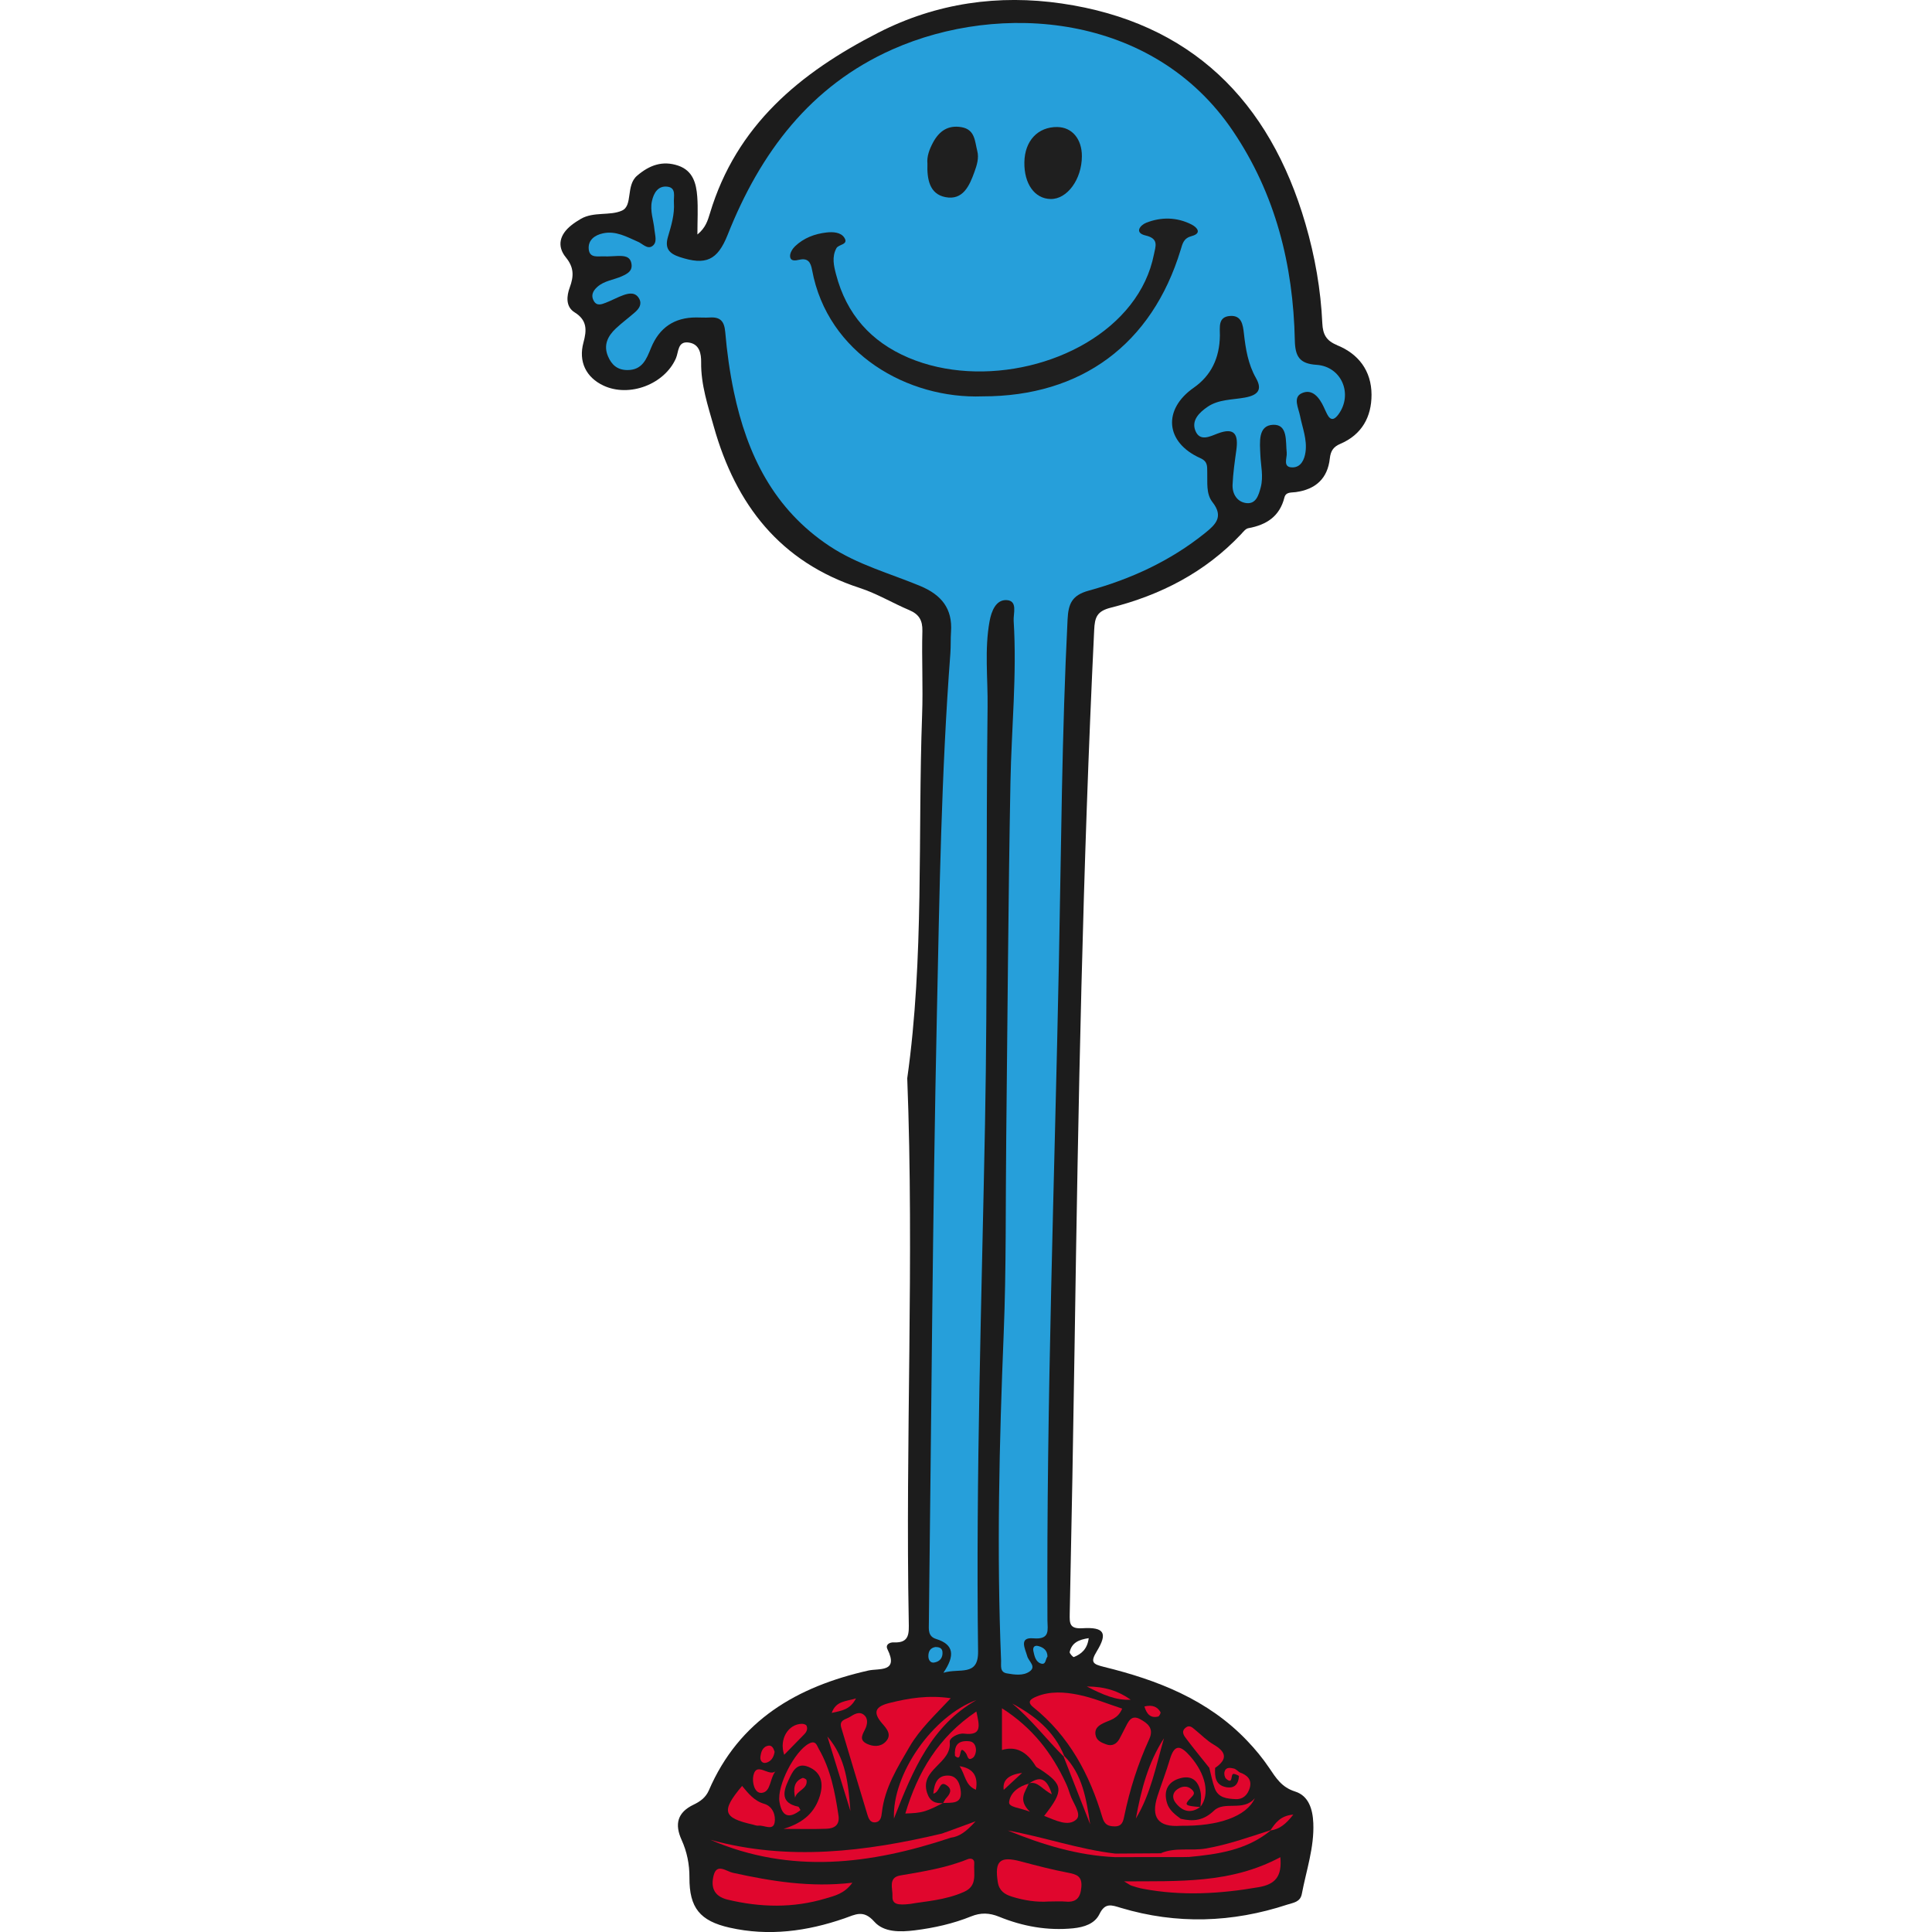 <?xml version="1.0" encoding="UTF-8"?>
<svg id="Layer_1" data-name="Layer 1" xmlns="http://www.w3.org/2000/svg" viewBox="0 0 512 512">
  <defs>
    <style>
      .cls-1 {
        fill: #1c1c1c;
      }

      .cls-2 {
        fill: #269fda;
      }

      .cls-3 {
        fill: #e0062d;
      }

      .cls-4 {
        fill: #1f1f1f;
      }
    </style>
  </defs>
  <g id="UklqoY">
    <g>
      <path class="cls-1" d="M354.32,91.45c-2.91-1.17-3.75-2.92-3.89-5.74-.41-8.96-1.95-17.75-4.46-26.36-9.52-32.77-30.49-53.47-64.64-58.43-16.59-2.41-33.04-.2-48.57,7.74-20.81,10.64-37.61,24.56-44.62,47.87-.58,1.9-1.14,3.85-3.32,5.61,0-3.69.19-6.86-.04-10.01-.26-3.51-1.13-6.89-5.04-8.23-4.16-1.41-7.63-.14-10.9,2.66-3.05,2.59-1.06,7.93-4.01,9.25-3.16,1.44-7.46.21-10.9,2.19-.89.52-1.76,1.08-2.56,1.73-3.01,2.41-3.88,5.46-1.4,8.5,2.15,2.63,2.13,4.94,1.02,7.95-.8,2.16-1.18,5.07,1.29,6.6,3.37,2.09,3.23,4.73,2.34,8-1.37,5.05.69,9.24,5.31,11.41,6.86,3.2,16.18-.34,19.2-7.24.75-1.72.41-4.65,3.48-4.16,2.77.43,3.23,2.97,3.2,5.2-.08,5.97,1.79,11.52,3.37,17.12,5.81,20.62,17.56,35.84,38.67,42.71,4.54,1.48,8.72,4.01,13.14,5.88,2.55,1.08,3.52,2.69,3.45,5.53-.2,7.4.2,14.81-.07,22.21-1.17,32.11.57,64.34-3.94,96.31,1.87,48.01-.51,96.03.4,144.06.05,2.96.26,5.64-3.91,5.44-1.2-.06-2.33.61-1.74,1.8,3.07,6.24-2.24,5.02-5.07,5.66-18.88,4.27-34.24,13.15-42.27,31.79-.82,1.88-2.31,2.93-4.04,3.76-4.27,2.04-5.07,5.15-3.17,9.33,1.43,3.15,2.1,6.47,2.08,10-.04,8,2.79,11.49,10.65,13.26,10.37,2.34,20.53.97,30.42-2.46,2.95-1.03,5.03-2.38,7.91.86,2.53,2.87,6.86,2.79,10.72,2.31,5.13-.64,10.17-1.76,14.96-3.7,2.55-1.03,4.83-.95,7.39.09,6.28,2.56,12.82,3.75,19.66,3.07,2.88-.3,5.69-1.19,6.95-3.77,1.5-3.1,3.21-2.39,5.69-1.64,14.77,4.42,29.49,3.94,44.1-.87,1.55-.51,3.43-.64,3.84-2.84,1.18-6.22,3.31-12.3,3.04-18.75-.15-3.62-1.19-7.24-4.83-8.38-3.55-1.11-5.07-3.6-6.88-6.29-1.72-2.55-3.71-4.96-5.84-7.18-10.36-10.88-23.74-16.07-37.91-19.55-2.94-.73-3.72-1.18-1.92-4.14,2.96-4.85,1.96-6.46-3.78-6.11-3.47.22-3.44-1.29-3.39-3.88.5-23.91.94-47.84,1.3-71.76.95-62.99,2.13-125.97,5.18-188.9.15-3.35.73-4.99,4.38-5.91,13.22-3.33,25.03-9.39,34.53-19.46.58-.62,1.22-1.48,1.94-1.61,4.79-.87,8.3-3.11,9.56-8.12.38-1.54,1.84-1.28,2.99-1.44,5.26-.72,8.47-3.57,9.05-8.95.21-1.91.92-3.06,2.75-3.83,5.72-2.43,8.32-7.15,8.3-13.07-.03-6.27-3.43-10.8-9.17-13.1ZM288.52,434.13c-.37,2.91-1.93,4.19-3.94,5.01-.18.07-1.18-.97-1.1-1.34.56-2.44,2.35-3.27,5.03-3.67Z"/>
      <path class="cls-2" d="M250.04,443.26c3.06-4.5,2.79-7.45-1.94-8.91-2.22-.68-1.96-2.54-1.94-4.25.66-53.87.98-107.74,2.13-161.59.68-31.8,1.16-63.63,3.57-95.38.14-1.88.04-3.79.17-5.67.44-6.2-2.57-9.84-8.17-12.17-8.06-3.35-16.57-5.63-24-10.55-14.78-9.79-21.88-24.24-25.38-40.92-1.09-5.2-1.83-10.5-2.28-15.79-.25-2.88-1.27-4.06-4.07-3.89-1.2.07-2.41,0-3.61-.01q-8.71-.02-12.01,8.12c-1.18,2.89-2.28,5.85-6.28,5.82-2.64-.02-4.14-1.4-5.09-3.61-1.28-2.97-.1-5.37,2.03-7.38,1.62-1.53,3.43-2.85,5.11-4.33,1.08-.95,1.91-2.14,1.1-3.61-.96-1.73-2.61-1.47-4.09-.96-1.62.56-3.13,1.43-4.73,2.04-1.1.42-2.39.96-3.2-.47-.81-1.42-.25-2.64.88-3.67,1.86-1.7,4.38-1.89,6.56-2.87,1.52-.69,2.87-1.41,2.54-3.33-.35-2.04-2-2.07-3.6-2.05-1.2.02-2.41.17-3.61.11-1.6-.09-3.86.58-4.11-1.88-.24-2.44,1.59-3.75,3.75-4.22,3.43-.76,6.34.94,9.34,2.25,1.19.52,2.43,2.01,3.71,1.16,1.47-.98.75-2.85.62-4.31-.22-2.55-1.25-5.05-.67-7.66.48-2.19,1.65-4.11,4.1-3.81,2.42.3,1.61,2.63,1.72,4.21.22,3.15-.71,6.15-1.58,9.1-.91,3.08.38,4.43,3.11,5.33,6.91,2.28,10.01.91,12.72-5.9,8.61-21.7,21.89-39.47,43.74-49.15,28.39-12.58,68.94-9.7,90.11,21.59,11.34,16.75,16.03,35.57,16.45,55.55.09,4.28,1.26,6.19,5.74,6.48,6.64.43,9.74,7.75,5.83,13.12-1.03,1.42-2.06,1.85-3.02-.06-.31-.61-.59-1.24-.88-1.87-1.17-2.52-3.04-4.95-5.84-3.66-2.4,1.1-.86,3.89-.45,5.99.63,3.18,1.92,6.27,1.45,9.62-.29,2.06-1.25,3.97-3.33,4.04-2.87.09-1.5-2.5-1.65-3.89-.32-3.03.33-7.52-3.57-7.4-4.13.13-3.54,4.73-3.42,7.88.11,2.91.87,5.8.1,8.71-.54,2.02-1.22,4.43-3.75,4.17-2.45-.26-3.81-2.38-3.71-4.86.13-3.08.58-6.14,1-9.2.55-4.02-.34-6.14-4.96-4.38-1.99.76-4.68,2.19-5.87-.69-1.16-2.79,1.01-4.88,3.19-6.38,2.95-2.02,6.57-1.85,9.9-2.46,3.39-.62,4.74-2.01,2.94-5.18-2.1-3.7-2.74-7.74-3.2-11.85-.26-2.33-.63-4.81-3.65-4.6-3.27.22-2.69,3.03-2.71,5.18q-.11,9.07-6.92,13.83c-8.28,5.78-7.56,14.5,1.72,18.66,2.04.91,1.8,2.18,1.85,3.65.09,2.75-.37,5.78,1.38,8.01,3.06,3.91.82,5.96-2.06,8.28-9.14,7.33-19.58,12.13-30.75,15.19-4.45,1.22-5.37,3.5-5.58,7.58-1.53,30.26-1.69,60.54-2.3,90.83-1.16,58.16-3.32,116.3-3.04,174.48.01,2.43.84,5.15-3.75,4.75-3.91-.34-2.14,2.79-1.59,4.77.38,1.35,2.47,2.71.61,4.02-1.71,1.2-4,.85-6.03.5-1.92-.34-1.47-2.06-1.52-3.35-1.18-28.91-.48-57.8.69-86.7.7-17.19.48-34.42.67-51.63.35-31.5.53-62.99,1.12-94.49.27-14.26,1.74-28.51.85-42.79-.12-1.92,1.17-5.34-1.92-5.47-2.8-.11-3.98,2.97-4.46,5.59-1.37,7.51-.44,15.11-.53,22.65-.44,36.83.02,73.68-.68,110.51-.89,46.63-2.44,93.25-1.84,139.9.08,6.73-4.95,4.31-9.14,5.61Z"/>
      <path class="cls-3" d="M297.39,452.81c-1.16,2.74-3.21,2.98-4.87,3.79-1.29.64-2.45,1.36-2.21,3.06.23,1.64,1.6,2.16,2.86,2.62,1.49.55,2.69-.05,3.47-1.42.51-.89.93-1.83,1.42-2.74.88-1.64,1.59-3.88,4.09-2.52,1.95,1.06,3.74,2.4,2.41,5.29-3.01,6.56-5.18,13.42-6.64,20.49-.28,1.35-.59,2.65-2.52,2.63-1.78-.02-2.69-.49-3.26-2.39-3.39-11.4-8.82-21.56-18.29-29.17-1.83-1.47-.69-2.21.8-2.83,3.67-1.52,7.51-1.22,11.17-.48,3.81.77,7.46,2.32,11.56,3.66Z"/>
      <path class="cls-3" d="M251.96,450.05c-4.16,4.45-8.18,8.15-10.93,12.87-3.19,5.48-6.58,10.87-7.32,17.38-.14,1.22-.32,2.54-1.85,2.65-1.26.09-1.71-1.1-1.99-2.04-2.34-7.68-4.62-15.38-6.93-23.07-.62-2.05,1.19-2.15,2.24-2.81,1.15-.72,2.5-1.6,3.78-.56.99.8.98,2.11.51,3.33-.58,1.49-2.17,3.17.28,4.33,1.59.75,3.46.88,4.85-.45,1.94-1.87.37-3.58-.79-4.91-2.72-3.12-1.68-4.57,1.9-5.46,5.11-1.27,10.22-2.14,16.25-1.26Z"/>
      <path class="cls-3" d="M225.89,498.94c-2.1,2.92-4.7,3.46-7.1,4.18-8.6,2.57-17.22,2.39-25.94.31-3.93-.94-4.48-3.63-3.7-6.53.86-3.17,3.36-.97,5.03-.6,10.26,2.25,20.56,3.95,31.72,2.64Z"/>
      <path class="cls-3" d="M277.92,503.92c-3.1.23-6.49-.26-9.79-1.3-1.89-.59-3.34-1.56-3.7-3.8-.9-5.68.55-7,6.07-5.53,4.14,1.1,8.3,2.19,12.51,2.99,2.33.44,3.81.94,3.56,3.83-.24,2.79-1.31,4.09-4.16,3.83-1.37-.12-2.75-.02-4.49-.02Z"/>
      <path class="cls-3" d="M241.11,504.57c-3.19.37-4.71.1-4.6-2.05.11-2.01-1.22-4.94,2.05-5.5,6.06-1.04,12.11-1.98,17.85-4.3.96-.39,1.86-.02,1.78,1.04-.21,2.72.93,5.94-2.62,7.56-5.07,2.3-10.57,2.55-14.46,3.26Z"/>
      <path class="cls-3" d="M251.91,487.03c-21.18,7.06-42.39,9.71-63.64.54,20.62,5.67,41.04,3.16,61.42-1.67,1.03-.19,2.33-.93,2.22,1.13Z"/>
      <path class="cls-3" d="M207.65,484.68c5.52-1.7,8.32-4.53,9.62-8.74,1.02-3.31.44-6.29-3.05-7.71-3.15-1.28-4.25,1.4-5.25,3.52-1.45,3.07-2.11,6.06,2.55,7.03.22.05.35.5.62.91-3.14,2.48-4.94,1.6-5.57-2.15-.73-4.33,4.07-13.54,7.83-15.48,1.79-.93,2.03.45,2.58,1.41,3.16,5.45,4.3,11.5,5.22,17.62.39,2.6-1.1,3.47-3.21,3.55-3.38.13-6.76.04-11.33.04Z"/>
      <path class="cls-3" d="M276.71,481.23c5.29-6.75,5.11-8.27-1.03-12.32-.42-.28-.98-.49-1.22-.88q-3.59-5.91-8.93-4.26v-11.06c8.13,5.18,13.27,11.94,16.98,19.95.43.93.76,1.91,1.08,2.89.73,2.25,3.15,5.22,1.67,6.61-2.15,2.02-5.42.28-8.55-.93Z"/>
      <path class="cls-3" d="M339.3,492.18c.5,5.15-1.4,7.19-5.73,7.94-10.25,1.78-20.46,2.37-30.72.42-1-.19-1.99-.49-2.96-.81-.44-.14-.82-.46-2-1.15,14.48-.09,28.27.65,41.42-6.41Z"/>
      <path class="cls-3" d="M318.14,478.87c.04-1.19.25-2.42.08-3.58-.44-2.94-2.03-4.88-5.21-4.1-3.37.82-4.77,3.22-3.74,6.63.56,1.87,2.12,3.06,3.65,4.19.63.61.64,1.22.01,1.84q-8.95.68-6.18-7.87c1.06-3.26,2.31-6.47,3.29-9.76,1.25-4.21,2.9-3.61,5.34-.84,4.14,4.71,5.36,10.13,2.74,13.46,0,0,.02.04.02.04Z"/>
      <path class="cls-3" d="M249.93,477.81c-4.79,2.42-5.54,2.64-10.01,2.79,3.32-11.03,8.74-20.23,18.83-27.04.76,3.68,1.67,6.47-3.3,5.87-1.49-.18-3.87,1.1-3.76,2.19.6,5.76-8.02,7.2-6.01,13.48.73,2.28,2.16,2.9,4.26,2.74v-.02Z"/>
      <path class="cls-3" d="M196.66,473.29c1.64,1.96,3.19,3.97,5.86,4.74,2.37.69,3.08,3.21,2.77,4.93-.41,2.33-2.82.66-4.33.86-.48.06-1-.19-1.5-.3-7.91-1.78-8.41-3.56-2.8-10.23Z"/>
      <path class="cls-3" d="M258.78,450.53c-11.82,6.71-16.81,18.34-21.87,31.4-.51-11.78,10.31-27.22,21.87-31.4Z"/>
      <path class="cls-3" d="M320.49,468.51c-2.01-2.52-4.06-5.01-6-7.58-.67-.89-1.62-2-.28-3.08,1.08-.87,1.86.05,2.63.67,1.58,1.28,3.03,2.79,4.77,3.8,3.4,1.97,3.76,3.9.41,6.19-.51.62-1.02.56-1.53,0Z"/>
      <path class="cls-3" d="M312.93,483.84c0-.61,0-1.23-.01-1.84,3.3.75,5.97.53,8.81-2.17,2.77-2.65,7.78.34,10.81-3.29-2.13,4.84-9.74,7.48-19.6,7.3Z"/>
      <path class="cls-3" d="M307.59,491.14c3.88-1.68,8.06-.57,12.06-1.28,5.86-1.04,11.42-3.02,17.04-4.83l.05.06c-6.36,5.24-14.05,6.32-21.86,7.05-2.32-1.14-5.02.49-7.3-1Z"/>
      <path class="cls-3" d="M295.5,492.16c-9.93-.44-19.28-3.31-28.43-7.06,9.57,1.72,18.81,4.99,28.49,6.12.26.23.34.44.24.65-.1.2-.2.3-.29.3Z"/>
      <path class="cls-3" d="M301.02,481.93c1.38-7.51,3.23-14.82,7.45-21.28-2.1,7.25-3.49,14.72-7.45,21.28Z"/>
      <path class="cls-3" d="M320.49,468.51c.51,0,1.02,0,1.53,0-.12,2.27.04,4.48,2.78,5.08,2.28.49,3.43-.7,3.54-2.97-.28-.26-.35-.48-.21-.67.13-.17.25-.26.37-.26,2,.69,3.37,1.93,2.68,4.18-.52,1.7-1.67,3.02-3.75,2.92-2.28-.11-4.58-.34-5.51-2.87-.64-1.74-.97-3.6-1.43-5.4Z"/>
      <path class="cls-3" d="M225.37,479.94c-2.03-6.58-4.07-13.16-6.1-19.74,4.92,5.64,5.56,12.65,6.1,19.74Z"/>
      <path class="cls-3" d="M207.82,465.03c-1.43-4.16,1.12-8.17,4.71-8.2.41,0,1.06.19,1.2.48.39.84.04,1.65-.59,2.29-1.64,1.69-3.3,3.37-5.32,5.43Z"/>
      <path class="cls-3" d="M249.94,477.83c.26-.43.45-.91.78-1.27,1.02-1.11,1.76-2.29.19-3.41-2.07-1.47-1.69,1.77-3.57,2.19.27-2.94,1.18-4.78,3.81-4.8,2.64-.02,3.34,2.5,3.48,4.34.26,3.32-2.58,2.8-4.71,2.93,0,0,.01.02.01.02Z"/>
      <path class="cls-3" d="M282.03,465.34c4.88,4.93,5.87,11.52,6.87,18.11-2.35-5.98-4.69-11.97-7.04-17.95l.17-.15Z"/>
      <path class="cls-3" d="M205.83,469.03c-1.96,1.96-1.35,5.88-4.01,6.1-1.9.16-2.55-2.87-2.17-4.59.89-4.07,4.53.97,6.18-1.51Z"/>
      <path class="cls-3" d="M281.86,465.49c-4.59-4.62-8.57-9.83-13.6-14.03,6.01,3.22,11.11,7.34,13.77,13.88,0,0-.17.15-.17.15Z"/>
      <path class="cls-3" d="M318.12,478.84c-2.57,1.88-4.78,1.22-6.58-1.09-.95-1.22-.87-2.65.47-3.58,1.17-.82,2.62-1.03,3.78.02,1.33,1.21.16,1.76-.67,2.74-1.23,1.44-.99,1.64,3.02,1.96,0,0-.03-.04-.03-.04Z"/>
      <path class="cls-3" d="M288.01,446.93c4.97.03,8.43,1.25,11.64,3.51-3.82.21-7.23-1.23-11.64-3.51Z"/>
      <path class="cls-3" d="M272.63,472.63c-.85,2.22-3.01,4.25.31,7.5-2.84-1.13-5.69-1.16-5.51-2.6.32-2.5,2.59-4.19,5.24-4.85l-.04-.05Z"/>
      <path class="cls-3" d="M253.08,465.33c-.19-2.4.46-4.2,3.77-3.88,1.27.12,1.72,1.17,1.79,2.15.05.74-.27,1.85-.82,2.23-1.42.99-1.32-.54-1.88-1.27-2.21-2.84-.67,2.79-2.85.77Z"/>
      <path class="cls-3" d="M258.63,474.3c-2.88-1.13-2.83-4.09-4.33-6.24q5.32.8,4.33,6.24Z"/>
      <path class="cls-3" d="M295.5,492.16c-.04-.32-.02-.63.06-.94,4.01-.03,8.03-.05,12.04-.08,2.37.76,5.06-.76,7.3,1-6.46,0-12.93.01-19.39.02Z"/>
      <path class="cls-2" d="M277.59,439c-.55.68-.37,2.31-1.77,1.84-1.37-.46-1.68-1.97-1.96-3.26-.21-.97.21-1.67,1.35-1.35,1.37.38,2.36,1.16,2.38,2.77Z"/>
      <path class="cls-3" d="M205.28,464.26c-.21,1.36-.88,2.55-2.29,2.9-.97.24-1.58-.61-1.48-1.52.16-1.33.55-2.75,2.13-3.02.93-.16,1.38.72,1.64,1.63Z"/>
      <path class="cls-2" d="M247.94,436.47c.88.02,1.72.23,1.82,1.27.15,1.58-.7,2.61-2.2,2.85-.97.16-1.51-.69-1.53-1.59-.03-1.27.43-2.31,1.91-2.53Z"/>
      <path class="cls-3" d="M251.91,487.03c-.41-1.02-1.39-.92-2.22-1.13,2.49-.91,4.98-1.82,8.85-3.24-2.54,2.8-4.28,4.06-6.64,4.36Z"/>
      <path class="cls-3" d="M266,474.33q-.55-3.81,4.86-4.49c-1.87,1.73-3.27,3.03-4.86,4.49Z"/>
      <path class="cls-3" d="M210.71,476.41c-.48-2.33-.34-4.31,1.95-5.22.26-.1,1.04.32,1.08.57.38,2.4-2.61,2.68-3.03,4.65Z"/>
      <path class="cls-3" d="M220.41,453.94c1.17-3.24,3.72-3,6.43-3.85-1.53,3.02-3.81,3.26-6.43,3.85Z"/>
      <path class="cls-3" d="M303.29,452.23c2.16-.51,3.43.09,4.25,1.5.13.21-.31,1.09-.61,1.17-2.02.49-3.04-.63-3.65-2.67Z"/>
      <path class="cls-3" d="M272.67,472.68c2.73-1.93,4.7-1.77,6.08,2.82-2.6-1.28-3.79-3.62-6.12-2.87,0,0,.04.05.04.05Z"/>
      <path class="cls-3" d="M328.5,469.68c.02.32-.03.63-.16.93-.45-.18-.89-.46-1.36-.51-1.01-.12-.04,3.05-2.04,1.29-.39-.35-.58-1.26-.44-1.81.32-1.33,1.51-1.12,2.44-.91.57.12,1.04.66,1.55,1.02Z"/>
      <path class="cls-3" d="M336.69,485.03c1.29-1.9,2.57-3.83,6.05-4.15-1.92,2.48-3.59,3.85-5.99,4.21,0,0-.05-.06-.05-.06Z"/>
      <path class="cls-4" d="M260.39,105.04c-19.7.74-41.08-11.2-45.19-33.54-.36-1.96-1.06-3.19-3.4-2.66-.89.2-2.35.52-2.42-.95-.04-.86.63-1.97,1.31-2.62,2.31-2.21,5.21-3.3,8.35-3.66,1.74-.2,3.8-.07,4.73,1.4,1.17,1.87-1.53,1.7-2.11,2.76-1.26,2.31-.69,4.7-.09,6.98,2.76,10.5,9.19,17.81,19.21,22.06,19.46,8.26,46.29,1.93,58.76-13.98,3.12-3.98,5.27-8.42,6.26-13.4.44-2.19,1.37-4.18-2.19-5.02-3.1-.72-1.44-2.75.16-3.38,3.97-1.57,8.1-1.5,11.97.45,1.5.75,2.87,2.33.08,3.08-2.16.58-2.41,1.93-2.93,3.64-7.61,25.04-26.34,38.87-52.48,38.84Z"/>
      <path class="cls-4" d="M280.23,33.67c3.88.05,6.5,3.18,6.48,7.74-.02,6.11-3.9,11.42-8.29,11.33-4.23-.08-7.05-4.03-6.95-9.75.09-5.68,3.58-9.39,8.76-9.33Z"/>
      <path class="cls-4" d="M245.78,43.39c-.2-1.9.5-3.79,1.49-5.64,1.63-3.02,3.97-4.66,7.53-4.05,3.62.62,3.53,3.76,4.19,6.32.49,1.9-.12,3.78-.75,5.53-1.31,3.65-3.04,7.61-7.7,6.69-4.22-.83-4.9-4.76-4.76-8.85Z"/>
    </g>
  </g>
</svg>